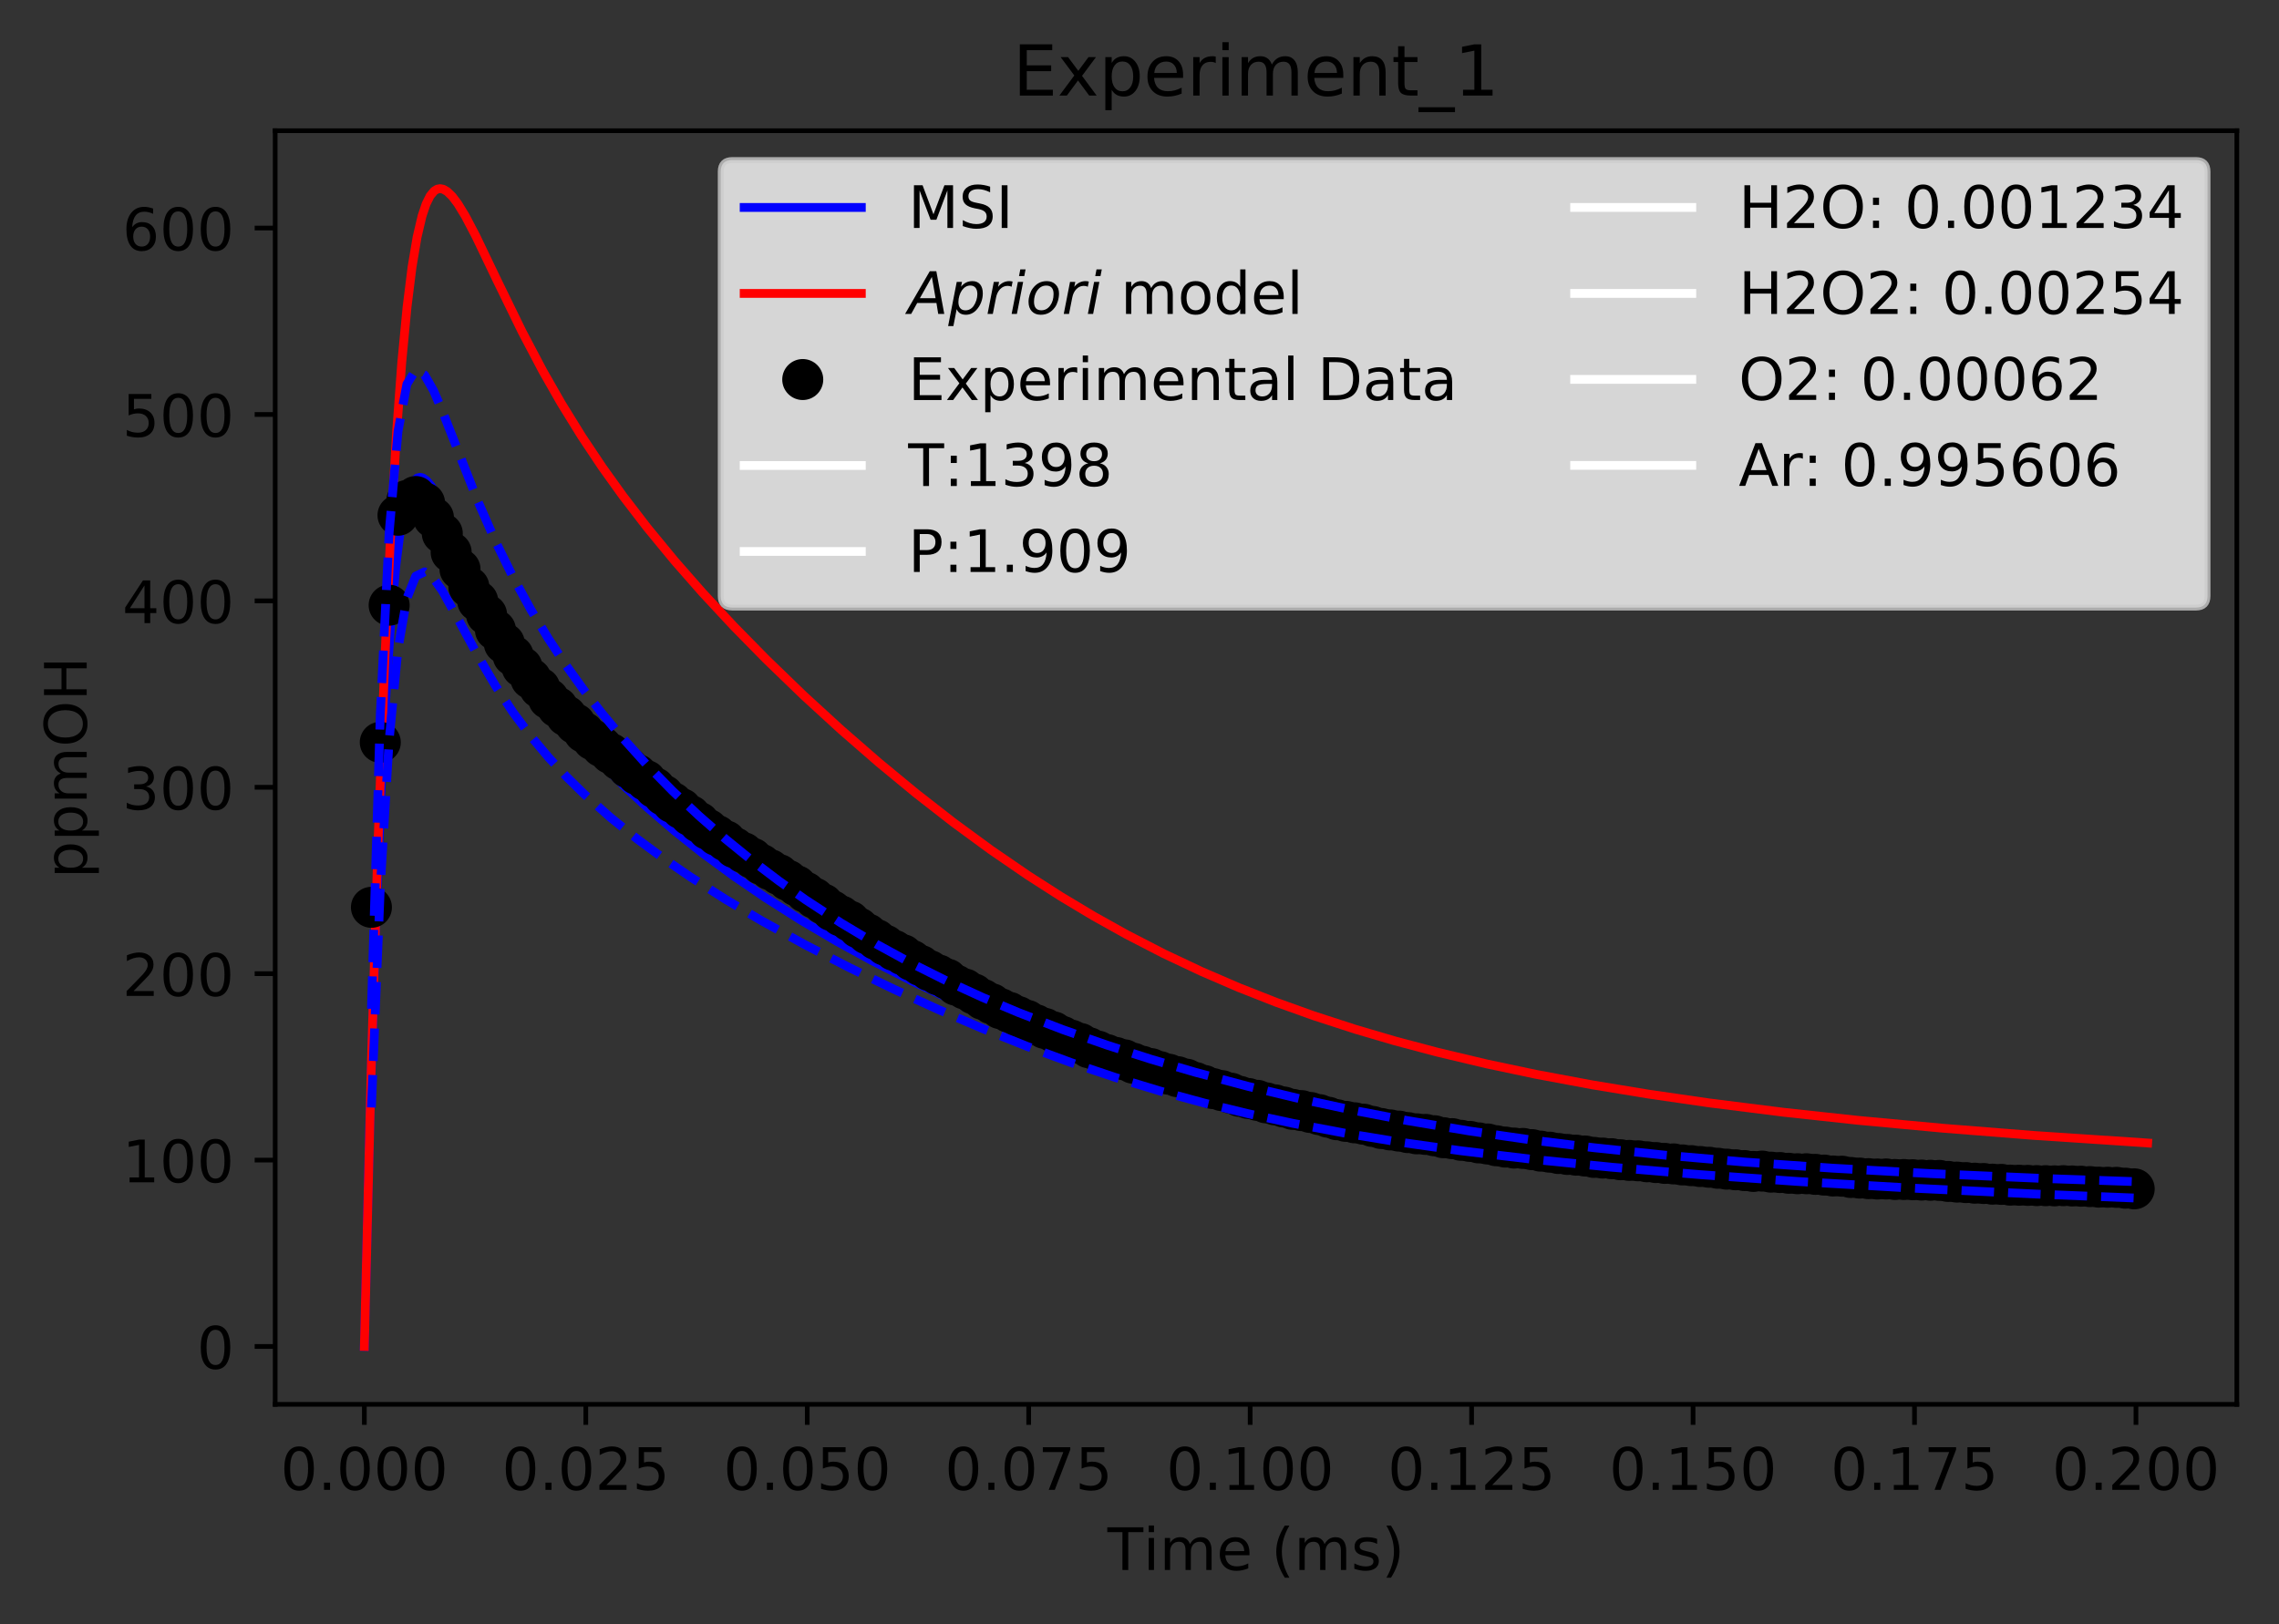 <?xml version="1.0" encoding="utf-8" standalone="no"?>
<!DOCTYPE svg PUBLIC "-//W3C//DTD SVG 1.1//EN"
  "http://www.w3.org/Graphics/SVG/1.1/DTD/svg11.dtd">
<!-- Created with matplotlib (https://matplotlib.org/) -->
<svg height="277.314pt" version="1.1" viewBox="0 0 388.966 277.314" width="388.966pt" xmlns="http://www.w3.org/2000/svg" xmlns:xlink="http://www.w3.org/1999/xlink">
 <rect x="0" y="0" width="388.966" height="277.314" fill="#333333" stroke="none"/>
 <defs>
  <style type="text/css">
*{stroke-linecap:butt;stroke-linejoin:round;}
  </style>
 </defs>
 <g id="figure_1">
  <g id="patch_1">
   <path d="M 0 277.314 
L 388.966 277.314 
L 388.966 0 
L 0 0 
z
" style="fill:none;"/>
  </g>
  <g id="axes_1">
   <g id="patch_2">
    <path d="M 46.966 239.758 
L 381.766 239.758 
L 381.766 22.318 
L 46.966 22.318 
z
" style="fill:none;"/>
   </g>
   <g id="matplotlib.axis_1">
    <g id="xtick_1">
     <g id="line2d_1">
      <defs>
       <path d="M 0 0 
L 0 3.5 
" id="m69a714dea9" style="stroke:#000000;stroke-width:0.8;"/>
      </defs>
      <g>
       <use style="stroke:#000000;stroke-width:0.8;" x="62.184" xlink:href="#m69a714dea9" y="239.758"/>
      </g>
     </g>
     <g id="text_1">
      <!-- 0.000 -->
      <defs>
       <path d="M 31.781 66.406 
Q 24.172 66.406 20.328 58.906 
Q 16.5 51.422 16.5 36.375 
Q 16.5 21.391 20.328 13.891 
Q 24.172 6.391 31.781 6.391 
Q 39.453 6.391 43.281 13.891 
Q 47.125 21.391 47.125 36.375 
Q 47.125 51.422 43.281 58.906 
Q 39.453 66.406 31.781 66.406 
z
M 31.781 74.219 
Q 44.047 74.219 50.516 64.516 
Q 56.984 54.828 56.984 36.375 
Q 56.984 17.969 50.516 8.266 
Q 44.047 -1.422 31.781 -1.422 
Q 19.531 -1.422 13.062 8.266 
Q 6.594 17.969 6.594 36.375 
Q 6.594 54.828 13.062 64.516 
Q 19.531 74.219 31.781 74.219 
z
" id="DejaVuSans-48"/>
       <path d="M 10.688 12.406 
L 21 12.406 
L 21 0 
L 10.688 0 
z
" id="DejaVuSans-46"/>
      </defs>
      <g transform="translate(47.87 254.357)scale(0.1 -0.1)">
       <use xlink:href="#DejaVuSans-48"/>
       <use x="63.623" xlink:href="#DejaVuSans-46"/>
       <use x="95.41" xlink:href="#DejaVuSans-48"/>
       <use x="159.033" xlink:href="#DejaVuSans-48"/>
       <use x="222.656" xlink:href="#DejaVuSans-48"/>
      </g>
     </g>
    </g>
    <g id="xtick_2">
     <g id="line2d_2">
      <g>
       <use style="stroke:#000000;stroke-width:0.8;" x="99.98" xlink:href="#m69a714dea9" y="239.758"/>
      </g>
     </g>
     <g id="text_2">
      <!-- 0.025 -->
      <defs>
       <path d="M 19.188 8.297 
L 53.609 8.297 
L 53.609 0 
L 7.328 0 
L 7.328 8.297 
Q 12.938 14.109 22.625 23.891 
Q 32.328 33.688 34.812 36.531 
Q 39.547 41.844 41.422 45.531 
Q 43.312 49.219 43.312 52.781 
Q 43.312 58.594 39.234 62.25 
Q 35.156 65.922 28.609 65.922 
Q 23.969 65.922 18.812 64.312 
Q 13.672 62.703 7.812 59.422 
L 7.812 69.391 
Q 13.766 71.781 18.938 73 
Q 24.125 74.219 28.422 74.219 
Q 39.75 74.219 46.484 68.547 
Q 53.219 62.891 53.219 53.422 
Q 53.219 48.922 51.531 44.891 
Q 49.859 40.875 45.406 35.406 
Q 44.188 33.984 37.641 27.219 
Q 31.109 20.453 19.188 8.297 
z
" id="DejaVuSans-50"/>
       <path d="M 10.797 72.906 
L 49.516 72.906 
L 49.516 64.594 
L 19.828 64.594 
L 19.828 46.734 
Q 21.969 47.469 24.109 47.828 
Q 26.266 48.188 28.422 48.188 
Q 40.625 48.188 47.75 41.5 
Q 54.891 34.812 54.891 23.391 
Q 54.891 11.625 47.562 5.094 
Q 40.234 -1.422 26.906 -1.422 
Q 22.312 -1.422 17.547 -0.641 
Q 12.797 0.141 7.719 1.703 
L 7.719 11.625 
Q 12.109 9.234 16.797 8.062 
Q 21.484 6.891 26.703 6.891 
Q 35.156 6.891 40.078 11.328 
Q 45.016 15.766 45.016 23.391 
Q 45.016 31 40.078 35.438 
Q 35.156 39.891 26.703 39.891 
Q 22.75 39.891 18.812 39.016 
Q 14.891 38.141 10.797 36.281 
z
" id="DejaVuSans-53"/>
      </defs>
      <g transform="translate(85.666 254.357)scale(0.1 -0.1)">
       <use xlink:href="#DejaVuSans-48"/>
       <use x="63.623" xlink:href="#DejaVuSans-46"/>
       <use x="95.41" xlink:href="#DejaVuSans-48"/>
       <use x="159.033" xlink:href="#DejaVuSans-50"/>
       <use x="222.656" xlink:href="#DejaVuSans-53"/>
      </g>
     </g>
    </g>
    <g id="xtick_3">
     <g id="line2d_3">
      <g>
       <use style="stroke:#000000;stroke-width:0.8;" x="137.776" xlink:href="#m69a714dea9" y="239.758"/>
      </g>
     </g>
     <g id="text_3">
      <!-- 0.050 -->
      <g transform="translate(123.462 254.357)scale(0.1 -0.1)">
       <use xlink:href="#DejaVuSans-48"/>
       <use x="63.623" xlink:href="#DejaVuSans-46"/>
       <use x="95.41" xlink:href="#DejaVuSans-48"/>
       <use x="159.033" xlink:href="#DejaVuSans-53"/>
       <use x="222.656" xlink:href="#DejaVuSans-48"/>
      </g>
     </g>
    </g>
    <g id="xtick_4">
     <g id="line2d_4">
      <g>
       <use style="stroke:#000000;stroke-width:0.8;" x="175.572" xlink:href="#m69a714dea9" y="239.758"/>
      </g>
     </g>
     <g id="text_4">
      <!-- 0.075 -->
      <defs>
       <path d="M 8.203 72.906 
L 55.078 72.906 
L 55.078 68.703 
L 28.609 0 
L 18.312 0 
L 43.219 64.594 
L 8.203 64.594 
z
" id="DejaVuSans-55"/>
      </defs>
      <g transform="translate(161.258 254.357)scale(0.1 -0.1)">
       <use xlink:href="#DejaVuSans-48"/>
       <use x="63.623" xlink:href="#DejaVuSans-46"/>
       <use x="95.41" xlink:href="#DejaVuSans-48"/>
       <use x="159.033" xlink:href="#DejaVuSans-55"/>
       <use x="222.656" xlink:href="#DejaVuSans-53"/>
      </g>
     </g>
    </g>
    <g id="xtick_5">
     <g id="line2d_5">
      <g>
       <use style="stroke:#000000;stroke-width:0.8;" x="213.369" xlink:href="#m69a714dea9" y="239.758"/>
      </g>
     </g>
     <g id="text_5">
      <!-- 0.100 -->
      <defs>
       <path d="M 12.406 8.297 
L 28.516 8.297 
L 28.516 63.922 
L 10.984 60.406 
L 10.984 69.391 
L 28.422 72.906 
L 38.281 72.906 
L 38.281 8.297 
L 54.391 8.297 
L 54.391 0 
L 12.406 0 
z
" id="DejaVuSans-49"/>
      </defs>
      <g transform="translate(199.054 254.357)scale(0.1 -0.1)">
       <use xlink:href="#DejaVuSans-48"/>
       <use x="63.623" xlink:href="#DejaVuSans-46"/>
       <use x="95.41" xlink:href="#DejaVuSans-49"/>
       <use x="159.033" xlink:href="#DejaVuSans-48"/>
       <use x="222.656" xlink:href="#DejaVuSans-48"/>
      </g>
     </g>
    </g>
    <g id="xtick_6">
     <g id="line2d_6">
      <g>
       <use style="stroke:#000000;stroke-width:0.8;" x="251.165" xlink:href="#m69a714dea9" y="239.758"/>
      </g>
     </g>
     <g id="text_6">
      <!-- 0.125 -->
      <g transform="translate(236.851 254.357)scale(0.1 -0.1)">
       <use xlink:href="#DejaVuSans-48"/>
       <use x="63.623" xlink:href="#DejaVuSans-46"/>
       <use x="95.41" xlink:href="#DejaVuSans-49"/>
       <use x="159.033" xlink:href="#DejaVuSans-50"/>
       <use x="222.656" xlink:href="#DejaVuSans-53"/>
      </g>
     </g>
    </g>
    <g id="xtick_7">
     <g id="line2d_7">
      <g>
       <use style="stroke:#000000;stroke-width:0.8;" x="288.961" xlink:href="#m69a714dea9" y="239.758"/>
      </g>
     </g>
     <g id="text_7">
      <!-- 0.150 -->
      <g transform="translate(274.647 254.357)scale(0.1 -0.1)">
       <use xlink:href="#DejaVuSans-48"/>
       <use x="63.623" xlink:href="#DejaVuSans-46"/>
       <use x="95.41" xlink:href="#DejaVuSans-49"/>
       <use x="159.033" xlink:href="#DejaVuSans-53"/>
       <use x="222.656" xlink:href="#DejaVuSans-48"/>
      </g>
     </g>
    </g>
    <g id="xtick_8">
     <g id="line2d_8">
      <g>
       <use style="stroke:#000000;stroke-width:0.8;" x="326.757" xlink:href="#m69a714dea9" y="239.758"/>
      </g>
     </g>
     <g id="text_8">
      <!-- 0.175 -->
      <g transform="translate(312.443 254.357)scale(0.1 -0.1)">
       <use xlink:href="#DejaVuSans-48"/>
       <use x="63.623" xlink:href="#DejaVuSans-46"/>
       <use x="95.41" xlink:href="#DejaVuSans-49"/>
       <use x="159.033" xlink:href="#DejaVuSans-55"/>
       <use x="222.656" xlink:href="#DejaVuSans-53"/>
      </g>
     </g>
    </g>
    <g id="xtick_9">
     <g id="line2d_9">
      <g>
       <use style="stroke:#000000;stroke-width:0.8;" x="364.553" xlink:href="#m69a714dea9" y="239.758"/>
      </g>
     </g>
     <g id="text_9">
      <!-- 0.200 -->
      <g transform="translate(350.239 254.357)scale(0.1 -0.1)">
       <use xlink:href="#DejaVuSans-48"/>
       <use x="63.623" xlink:href="#DejaVuSans-46"/>
       <use x="95.41" xlink:href="#DejaVuSans-50"/>
       <use x="159.033" xlink:href="#DejaVuSans-48"/>
       <use x="222.656" xlink:href="#DejaVuSans-48"/>
      </g>
     </g>
    </g>
    <g id="text_10">
     <!-- Time (ms) -->
     <defs>
      <path d="M -0.297 72.906 
L 61.375 72.906 
L 61.375 64.594 
L 35.5 64.594 
L 35.5 0 
L 25.594 0 
L 25.594 64.594 
L -0.297 64.594 
z
" id="DejaVuSans-84"/>
      <path d="M 9.422 54.688 
L 18.406 54.688 
L 18.406 0 
L 9.422 0 
z
M 9.422 75.984 
L 18.406 75.984 
L 18.406 64.594 
L 9.422 64.594 
z
" id="DejaVuSans-105"/>
      <path d="M 52 44.188 
Q 55.375 50.25 60.062 53.125 
Q 64.75 56 71.094 56 
Q 79.641 56 84.281 50.016 
Q 88.922 44.047 88.922 33.016 
L 88.922 0 
L 79.891 0 
L 79.891 32.719 
Q 79.891 40.578 77.094 44.375 
Q 74.312 48.188 68.609 48.188 
Q 61.625 48.188 57.562 43.547 
Q 53.516 38.922 53.516 30.906 
L 53.516 0 
L 44.484 0 
L 44.484 32.719 
Q 44.484 40.625 41.703 44.406 
Q 38.922 48.188 33.109 48.188 
Q 26.219 48.188 22.156 43.531 
Q 18.109 38.875 18.109 30.906 
L 18.109 0 
L 9.078 0 
L 9.078 54.688 
L 18.109 54.688 
L 18.109 46.188 
Q 21.188 51.219 25.484 53.609 
Q 29.781 56 35.688 56 
Q 41.656 56 45.828 52.969 
Q 50 49.953 52 44.188 
z
" id="DejaVuSans-109"/>
      <path d="M 56.203 29.594 
L 56.203 25.203 
L 14.891 25.203 
Q 15.484 15.922 20.484 11.062 
Q 25.484 6.203 34.422 6.203 
Q 39.594 6.203 44.453 7.469 
Q 49.312 8.734 54.109 11.281 
L 54.109 2.781 
Q 49.266 0.734 44.188 -0.344 
Q 39.109 -1.422 33.891 -1.422 
Q 20.797 -1.422 13.156 6.188 
Q 5.516 13.812 5.516 26.812 
Q 5.516 40.234 12.766 48.109 
Q 20.016 56 32.328 56 
Q 43.359 56 49.781 48.891 
Q 56.203 41.797 56.203 29.594 
z
M 47.219 32.234 
Q 47.125 39.594 43.094 43.984 
Q 39.062 48.391 32.422 48.391 
Q 24.906 48.391 20.391 44.141 
Q 15.875 39.891 15.188 32.172 
z
" id="DejaVuSans-101"/>
      <path id="DejaVuSans-32"/>
      <path d="M 31 75.875 
Q 24.469 64.656 21.281 53.656 
Q 18.109 42.672 18.109 31.391 
Q 18.109 20.125 21.312 9.062 
Q 24.516 -2 31 -13.188 
L 23.188 -13.188 
Q 15.875 -1.703 12.234 9.375 
Q 8.594 20.453 8.594 31.391 
Q 8.594 42.281 12.203 53.312 
Q 15.828 64.359 23.188 75.875 
z
" id="DejaVuSans-40"/>
      <path d="M 44.281 53.078 
L 44.281 44.578 
Q 40.484 46.531 36.375 47.5 
Q 32.281 48.484 27.875 48.484 
Q 21.188 48.484 17.844 46.438 
Q 14.5 44.391 14.5 40.281 
Q 14.5 37.156 16.891 35.375 
Q 19.281 33.594 26.516 31.984 
L 29.594 31.297 
Q 39.156 29.25 43.188 25.516 
Q 47.219 21.781 47.219 15.094 
Q 47.219 7.469 41.188 3.016 
Q 35.156 -1.422 24.609 -1.422 
Q 20.219 -1.422 15.453 -0.562 
Q 10.688 0.297 5.422 2 
L 5.422 11.281 
Q 10.406 8.688 15.234 7.391 
Q 20.062 6.109 24.812 6.109 
Q 31.156 6.109 34.562 8.281 
Q 37.984 10.453 37.984 14.406 
Q 37.984 18.062 35.516 20.016 
Q 33.062 21.969 24.703 23.781 
L 21.578 24.516 
Q 13.234 26.266 9.516 29.906 
Q 5.812 33.547 5.812 39.891 
Q 5.812 47.609 11.281 51.797 
Q 16.75 56 26.812 56 
Q 31.781 56 36.172 55.266 
Q 40.578 54.547 44.281 53.078 
z
" id="DejaVuSans-115"/>
      <path d="M 8.016 75.875 
L 15.828 75.875 
Q 23.141 64.359 26.781 53.312 
Q 30.422 42.281 30.422 31.391 
Q 30.422 20.453 26.781 9.375 
Q 23.141 -1.703 15.828 -13.188 
L 8.016 -13.188 
Q 14.5 -2 17.703 9.062 
Q 20.906 20.125 20.906 31.391 
Q 20.906 42.672 17.703 53.656 
Q 14.5 64.656 8.016 75.875 
z
" id="DejaVuSans-41"/>
     </defs>
     <g transform="translate(189.012 268.035)scale(0.1 -0.1)">
      <use xlink:href="#DejaVuSans-84"/>
      <use x="61.037" xlink:href="#DejaVuSans-105"/>
      <use x="88.82" xlink:href="#DejaVuSans-109"/>
      <use x="186.232" xlink:href="#DejaVuSans-101"/>
      <use x="247.756" xlink:href="#DejaVuSans-32"/>
      <use x="279.543" xlink:href="#DejaVuSans-40"/>
      <use x="318.557" xlink:href="#DejaVuSans-109"/>
      <use x="415.969" xlink:href="#DejaVuSans-115"/>
      <use x="468.068" xlink:href="#DejaVuSans-41"/>
     </g>
    </g>
   </g>
   <g id="matplotlib.axis_2">
    <g id="ytick_1">
     <g id="line2d_10">
      <defs>
       <path d="M 0 0 
L -3.5 0 
" id="m7725789055" style="stroke:#000000;stroke-width:0.8;"/>
      </defs>
      <g>
       <use style="stroke:#000000;stroke-width:0.8;" x="46.966" xlink:href="#m7725789055" y="229.874"/>
      </g>
     </g>
     <g id="text_11">
      <!-- 0 -->
      <g transform="translate(33.603 233.674)scale(0.1 -0.1)">
       <use xlink:href="#DejaVuSans-48"/>
      </g>
     </g>
    </g>
    <g id="ytick_2">
     <g id="line2d_11">
      <g>
       <use style="stroke:#000000;stroke-width:0.8;" x="46.966" xlink:href="#m7725789055" y="198.052"/>
      </g>
     </g>
     <g id="text_12">
      <!-- 100 -->
      <g transform="translate(20.878 201.851)scale(0.1 -0.1)">
       <use xlink:href="#DejaVuSans-49"/>
       <use x="63.623" xlink:href="#DejaVuSans-48"/>
       <use x="127.246" xlink:href="#DejaVuSans-48"/>
      </g>
     </g>
    </g>
    <g id="ytick_3">
     <g id="line2d_12">
      <g>
       <use style="stroke:#000000;stroke-width:0.8;" x="46.966" xlink:href="#m7725789055" y="166.229"/>
      </g>
     </g>
     <g id="text_13">
      <!-- 200 -->
      <g transform="translate(20.878 170.028)scale(0.1 -0.1)">
       <use xlink:href="#DejaVuSans-50"/>
       <use x="63.623" xlink:href="#DejaVuSans-48"/>
       <use x="127.246" xlink:href="#DejaVuSans-48"/>
      </g>
     </g>
    </g>
    <g id="ytick_4">
     <g id="line2d_13">
      <g>
       <use style="stroke:#000000;stroke-width:0.8;" x="46.966" xlink:href="#m7725789055" y="134.406"/>
      </g>
     </g>
     <g id="text_14">
      <!-- 300 -->
      <defs>
       <path d="M 40.578 39.312 
Q 47.656 37.797 51.625 33 
Q 55.609 28.219 55.609 21.188 
Q 55.609 10.406 48.188 4.484 
Q 40.766 -1.422 27.094 -1.422 
Q 22.516 -1.422 17.656 -0.516 
Q 12.797 0.391 7.625 2.203 
L 7.625 11.719 
Q 11.719 9.328 16.594 8.109 
Q 21.484 6.891 26.812 6.891 
Q 36.078 6.891 40.938 10.547 
Q 45.797 14.203 45.797 21.188 
Q 45.797 27.641 41.281 31.266 
Q 36.766 34.906 28.719 34.906 
L 20.219 34.906 
L 20.219 43.016 
L 29.109 43.016 
Q 36.375 43.016 40.234 45.922 
Q 44.094 48.828 44.094 54.297 
Q 44.094 59.906 40.109 62.906 
Q 36.141 65.922 28.719 65.922 
Q 24.656 65.922 20.016 65.031 
Q 15.375 64.156 9.812 62.312 
L 9.812 71.094 
Q 15.438 72.656 20.344 73.438 
Q 25.25 74.219 29.594 74.219 
Q 40.828 74.219 47.359 69.109 
Q 53.906 64.016 53.906 55.328 
Q 53.906 49.266 50.438 45.094 
Q 46.969 40.922 40.578 39.312 
z
" id="DejaVuSans-51"/>
      </defs>
      <g transform="translate(20.878 138.205)scale(0.1 -0.1)">
       <use xlink:href="#DejaVuSans-51"/>
       <use x="63.623" xlink:href="#DejaVuSans-48"/>
       <use x="127.246" xlink:href="#DejaVuSans-48"/>
      </g>
     </g>
    </g>
    <g id="ytick_5">
     <g id="line2d_14">
      <g>
       <use style="stroke:#000000;stroke-width:0.8;" x="46.966" xlink:href="#m7725789055" y="102.583"/>
      </g>
     </g>
     <g id="text_15">
      <!-- 400 -->
      <defs>
       <path d="M 37.797 64.312 
L 12.891 25.391 
L 37.797 25.391 
z
M 35.203 72.906 
L 47.609 72.906 
L 47.609 25.391 
L 58.016 25.391 
L 58.016 17.188 
L 47.609 17.188 
L 47.609 0 
L 37.797 0 
L 37.797 17.188 
L 4.891 17.188 
L 4.891 26.703 
z
" id="DejaVuSans-52"/>
      </defs>
      <g transform="translate(20.878 106.382)scale(0.1 -0.1)">
       <use xlink:href="#DejaVuSans-52"/>
       <use x="63.623" xlink:href="#DejaVuSans-48"/>
       <use x="127.246" xlink:href="#DejaVuSans-48"/>
      </g>
     </g>
    </g>
    <g id="ytick_6">
     <g id="line2d_15">
      <g>
       <use style="stroke:#000000;stroke-width:0.8;" x="46.966" xlink:href="#m7725789055" y="70.76"/>
      </g>
     </g>
     <g id="text_16">
      <!-- 500 -->
      <g transform="translate(20.878 74.559)scale(0.1 -0.1)">
       <use xlink:href="#DejaVuSans-53"/>
       <use x="63.623" xlink:href="#DejaVuSans-48"/>
       <use x="127.246" xlink:href="#DejaVuSans-48"/>
      </g>
     </g>
    </g>
    <g id="ytick_7">
     <g id="line2d_16">
      <g>
       <use style="stroke:#000000;stroke-width:0.8;" x="46.966" xlink:href="#m7725789055" y="38.937"/>
      </g>
     </g>
     <g id="text_17">
      <!-- 600 -->
      <defs>
       <path d="M 33.016 40.375 
Q 26.375 40.375 22.484 35.828 
Q 18.609 31.297 18.609 23.391 
Q 18.609 15.531 22.484 10.953 
Q 26.375 6.391 33.016 6.391 
Q 39.656 6.391 43.531 10.953 
Q 47.406 15.531 47.406 23.391 
Q 47.406 31.297 43.531 35.828 
Q 39.656 40.375 33.016 40.375 
z
M 52.594 71.297 
L 52.594 62.312 
Q 48.875 64.062 45.094 64.984 
Q 41.312 65.922 37.594 65.922 
Q 27.828 65.922 22.672 59.328 
Q 17.531 52.734 16.797 39.406 
Q 19.672 43.656 24.016 45.922 
Q 28.375 48.188 33.594 48.188 
Q 44.578 48.188 50.953 41.516 
Q 57.328 34.859 57.328 23.391 
Q 57.328 12.156 50.688 5.359 
Q 44.047 -1.422 33.016 -1.422 
Q 20.359 -1.422 13.672 8.266 
Q 6.984 17.969 6.984 36.375 
Q 6.984 53.656 15.188 63.938 
Q 23.391 74.219 37.203 74.219 
Q 40.922 74.219 44.703 73.484 
Q 48.484 72.75 52.594 71.297 
z
" id="DejaVuSans-54"/>
      </defs>
      <g transform="translate(20.878 42.736)scale(0.1 -0.1)">
       <use xlink:href="#DejaVuSans-54"/>
       <use x="63.623" xlink:href="#DejaVuSans-48"/>
       <use x="127.246" xlink:href="#DejaVuSans-48"/>
      </g>
     </g>
    </g>
    <g id="text_18">
     <!-- ppmOH -->
     <defs>
      <path d="M 18.109 8.203 
L 18.109 -20.797 
L 9.078 -20.797 
L 9.078 54.688 
L 18.109 54.688 
L 18.109 46.391 
Q 20.953 51.266 25.266 53.625 
Q 29.594 56 35.594 56 
Q 45.562 56 51.781 48.094 
Q 58.016 40.188 58.016 27.297 
Q 58.016 14.406 51.781 6.484 
Q 45.562 -1.422 35.594 -1.422 
Q 29.594 -1.422 25.266 0.953 
Q 20.953 3.328 18.109 8.203 
z
M 48.688 27.297 
Q 48.688 37.203 44.609 42.844 
Q 40.531 48.484 33.406 48.484 
Q 26.266 48.484 22.188 42.844 
Q 18.109 37.203 18.109 27.297 
Q 18.109 17.391 22.188 11.75 
Q 26.266 6.109 33.406 6.109 
Q 40.531 6.109 44.609 11.75 
Q 48.688 17.391 48.688 27.297 
z
" id="DejaVuSans-112"/>
      <path d="M 39.406 66.219 
Q 28.656 66.219 22.328 58.203 
Q 16.016 50.203 16.016 36.375 
Q 16.016 22.609 22.328 14.594 
Q 28.656 6.594 39.406 6.594 
Q 50.141 6.594 56.422 14.594 
Q 62.703 22.609 62.703 36.375 
Q 62.703 50.203 56.422 58.203 
Q 50.141 66.219 39.406 66.219 
z
M 39.406 74.219 
Q 54.734 74.219 63.906 63.938 
Q 73.094 53.656 73.094 36.375 
Q 73.094 19.141 63.906 8.859 
Q 54.734 -1.422 39.406 -1.422 
Q 24.031 -1.422 14.812 8.828 
Q 5.609 19.094 5.609 36.375 
Q 5.609 53.656 14.812 63.938 
Q 24.031 74.219 39.406 74.219 
z
" id="DejaVuSans-79"/>
      <path d="M 9.812 72.906 
L 19.672 72.906 
L 19.672 43.016 
L 55.516 43.016 
L 55.516 72.906 
L 65.375 72.906 
L 65.375 0 
L 55.516 0 
L 55.516 34.719 
L 19.672 34.719 
L 19.672 0 
L 9.812 0 
z
" id="DejaVuSans-72"/>
     </defs>
     <g transform="translate(14.798 149.953)rotate(-90)scale(0.1 -0.1)">
      <use xlink:href="#DejaVuSans-112"/>
      <use x="63.477" xlink:href="#DejaVuSans-112"/>
      <use x="126.953" xlink:href="#DejaVuSans-109"/>
      <use x="224.365" xlink:href="#DejaVuSans-79"/>
      <use x="303.076" xlink:href="#DejaVuSans-72"/>
     </g>
    </g>
   </g>
   <g id="line2d_17">
    <path clip-path="url(#p0e63585624)" d="M 62.184 229.874 
L 63.173 189.211 
L 64.181 156.593 
L 65.055 134.555 
L 65.967 116.913 
L 66.777 105.115 
L 67.587 96.369 
L 68.295 90.793 
L 69.004 86.808 
L 69.564 84.591 
L 70.176 82.945 
L 70.787 81.968 
L 71.246 81.599 
L 71.705 81.489 
L 72.163 81.598 
L 72.775 82.026 
L 73.54 82.916 
L 74.457 84.363 
L 75.68 86.702 
L 77.995 91.704 
L 82.054 100.451 
L 84.853 105.89 
L 87.303 110.196 
L 90.102 114.648 
L 92.901 118.675 
L 96.051 122.786 
L 99.203 126.537 
L 102.88 130.542 
L 106.526 134.195 
L 110.497 137.875 
L 115.212 141.914 
L 119.927 145.653 
L 125.316 149.616 
L 130.705 153.295 
L 136.767 157.141 
L 142.829 160.712 
L 148.892 164.037 
L 155.628 167.471 
L 162.363 170.651 
L 169.099 173.596 
L 176.509 176.58 
L 183.918 179.311 
L 191.671 181.914 
L 199.763 184.37 
L 207.856 186.578 
L 215.948 188.556 
L 225.052 190.532 
L 234.156 192.269 
L 244.272 193.952 
L 254.387 195.409 
L 265.514 196.788 
L 277.173 198.02 
L 290.875 199.239 
L 306.099 200.358 
L 322.846 201.366 
L 341.88 202.294 
L 364.722 203.179 
L 364.722 203.179 
" style="fill:none;stroke:#0000ff;stroke-linecap:square;stroke-width:1.5;"/>
   </g>
   <g id="line2d_18">
    <path clip-path="url(#p0e63585624)" d="M 62.184 229.874 
L 63.358 182.443 
L 64.491 144.627 
L 65.623 113.905 
L 66.643 91.73 
L 67.662 74.154 
L 68.568 61.909 
L 69.474 52.4 
L 70.325 45.594 
L 71.183 40.49 
L 72.04 36.852 
L 72.726 34.821 
L 73.412 33.442 
L 74.098 32.612 
L 74.613 32.294 
L 75.128 32.202 
L 75.642 32.303 
L 76.328 32.696 
L 77.186 33.524 
L 78.132 34.774 
L 79.422 36.887 
L 81.229 40.335 
L 84.854 47.898 
L 89.146 56.698 
L 92.657 63.359 
L 95.778 68.827 
L 99.289 74.511 
L 102.811 79.784 
L 106.339 84.702 
L 110.455 90.06 
L 115.16 95.776 
L 119.911 101.193 
L 125.196 106.878 
L 130.782 112.57 
L 137.167 118.739 
L 143.552 124.591 
L 149.936 130.15 
L 156.321 135.422 
L 162.706 140.404 
L 169.091 145.088 
L 175.475 149.469 
L 181.062 153.052 
L 186.649 156.401 
L 192.235 159.52 
L 198.62 162.814 
L 205.005 165.83 
L 211.389 168.587 
L 217.774 171.102 
L 224.159 173.394 
L 231.342 175.729 
L 238.132 177.724 
L 245.35 179.641 
L 253.772 181.643 
L 262.193 183.422 
L 271.818 185.221 
L 281.443 186.804 
L 291.683 188.288 
L 304.413 189.89 
L 317.142 191.269 
L 331.69 192.622 
L 347.186 193.85 
L 366.547 195.14 
L 366.547 195.14 
" style="fill:none;stroke:#ff0000;stroke-linecap:square;stroke-width:1.5;"/>
   </g>
   <g id="line2d_19">
    <defs>
     <path d="M 0 3 
C 0.796 3 1.559 2.684 2.121 2.121 
C 2.684 1.559 3 0.796 3 0 
C 3 -0.796 2.684 -1.559 2.121 -2.121 
C 1.559 -2.684 0.796 -3 0 -3 
C -0.796 -3 -1.559 -2.684 -2.121 -2.121 
C -2.684 -1.559 -3 -0.796 -3 0 
C -3 0.796 -2.684 1.559 -2.121 2.121 
C -1.559 2.684 -0.796 3 0 3 
z
" id="m42a04495fd" style="stroke:#000000;"/>
    </defs>
    <g clip-path="url(#p0e63585624)">
     <use style="stroke:#000000;" x="63.393" xlink:href="#m42a04495fd" y="154.9"/>
     <use style="stroke:#000000;" x="64.905" xlink:href="#m42a04495fd" y="126.733"/>
     <use style="stroke:#000000;" x="66.417" xlink:href="#m42a04495fd" y="103.324"/>
     <use style="stroke:#000000;" x="67.929" xlink:href="#m42a04495fd" y="87.966"/>
     <use style="stroke:#000000;" x="69.441" xlink:href="#m42a04495fd" y="85.449"/>
     <use style="stroke:#000000;" x="70.953" xlink:href="#m42a04495fd" y="84.768"/>
     <use style="stroke:#000000;" x="72.464" xlink:href="#m42a04495fd" y="85.869"/>
     <use style="stroke:#000000;" x="73.976" xlink:href="#m42a04495fd" y="88.371"/>
     <use style="stroke:#000000;" x="75.488" xlink:href="#m42a04495fd" y="91.076"/>
     <use style="stroke:#000000;" x="77" xlink:href="#m42a04495fd" y="94.296"/>
     <use style="stroke:#000000;" x="78.512" xlink:href="#m42a04495fd" y="97.179"/>
     <use style="stroke:#000000;" x="80.024" xlink:href="#m42a04495fd" y="100.209"/>
     <use style="stroke:#000000;" x="81.535" xlink:href="#m42a04495fd" y="102.627"/>
     <use style="stroke:#000000;" x="83.047" xlink:href="#m42a04495fd" y="104.944"/>
     <use style="stroke:#000000;" x="84.559" xlink:href="#m42a04495fd" y="107.547"/>
     <use style="stroke:#000000;" x="86.071" xlink:href="#m42a04495fd" y="109.835"/>
     <use style="stroke:#000000;" x="87.583" xlink:href="#m42a04495fd" y="111.948"/>
     <use style="stroke:#000000;" x="89.095" xlink:href="#m42a04495fd" y="113.886"/>
     <use style="stroke:#000000;" x="90.607" xlink:href="#m42a04495fd" y="115.866"/>
     <use style="stroke:#000000;" x="92.118" xlink:href="#m42a04495fd" y="117.438"/>
     <use style="stroke:#000000;" x="93.63" xlink:href="#m42a04495fd" y="119.302"/>
     <use style="stroke:#000000;" x="95.142" xlink:href="#m42a04495fd" y="120.744"/>
     <use style="stroke:#000000;" x="96.654" xlink:href="#m42a04495fd" y="122.217"/>
     <use style="stroke:#000000;" x="98.166" xlink:href="#m42a04495fd" y="123.56"/>
     <use style="stroke:#000000;" x="99.678" xlink:href="#m42a04495fd" y="125.034"/>
     <use style="stroke:#000000;" x="101.189" xlink:href="#m42a04495fd" y="126.307"/>
     <use style="stroke:#000000;" x="102.701" xlink:href="#m42a04495fd" y="127.478"/>
     <use style="stroke:#000000;" x="104.213" xlink:href="#m42a04495fd" y="128.639"/>
     <use style="stroke:#000000;" x="105.725" xlink:href="#m42a04495fd" y="129.788"/>
     <use style="stroke:#000000;" x="107.237" xlink:href="#m42a04495fd" y="131.096"/>
     <use style="stroke:#000000;" x="108.749" xlink:href="#m42a04495fd" y="132.226"/>
     <use style="stroke:#000000;" x="110.261" xlink:href="#m42a04495fd" y="133.254"/>
     <use style="stroke:#000000;" x="111.772" xlink:href="#m42a04495fd" y="134.504"/>
     <use style="stroke:#000000;" x="113.284" xlink:href="#m42a04495fd" y="135.771"/>
     <use style="stroke:#000000;" x="114.796" xlink:href="#m42a04495fd" y="137.018"/>
     <use style="stroke:#000000;" x="116.308" xlink:href="#m42a04495fd" y="138.059"/>
     <use style="stroke:#000000;" x="117.82" xlink:href="#m42a04495fd" y="139.233"/>
     <use style="stroke:#000000;" x="119.332" xlink:href="#m42a04495fd" y="140.401"/>
     <use style="stroke:#000000;" x="120.843" xlink:href="#m42a04495fd" y="141.61"/>
     <use style="stroke:#000000;" x="122.355" xlink:href="#m42a04495fd" y="142.635"/>
     <use style="stroke:#000000;" x="123.867" xlink:href="#m42a04495fd" y="143.561"/>
     <use style="stroke:#000000;" x="125.379" xlink:href="#m42a04495fd" y="144.723"/>
     <use style="stroke:#000000;" x="126.891" xlink:href="#m42a04495fd" y="145.582"/>
     <use style="stroke:#000000;" x="128.403" xlink:href="#m42a04495fd" y="146.517"/>
     <use style="stroke:#000000;" x="129.915" xlink:href="#m42a04495fd" y="147.571"/>
     <use style="stroke:#000000;" x="131.426" xlink:href="#m42a04495fd" y="148.471"/>
     <use style="stroke:#000000;" x="132.938" xlink:href="#m42a04495fd" y="149.308"/>
     <use style="stroke:#000000;" x="134.45" xlink:href="#m42a04495fd" y="150.292"/>
     <use style="stroke:#000000;" x="135.962" xlink:href="#m42a04495fd" y="151.23"/>
     <use style="stroke:#000000;" x="137.474" xlink:href="#m42a04495fd" y="152.319"/>
     <use style="stroke:#000000;" x="138.986" xlink:href="#m42a04495fd" y="153.328"/>
     <use style="stroke:#000000;" x="140.497" xlink:href="#m42a04495fd" y="154.34"/>
     <use style="stroke:#000000;" x="142.009" xlink:href="#m42a04495fd" y="155.485"/>
     <use style="stroke:#000000;" x="143.521" xlink:href="#m42a04495fd" y="156.376"/>
     <use style="stroke:#000000;" x="145.033" xlink:href="#m42a04495fd" y="157.261"/>
     <use style="stroke:#000000;" x="146.545" xlink:href="#m42a04495fd" y="158.419"/>
     <use style="stroke:#000000;" x="148.057" xlink:href="#m42a04495fd" y="159.45"/>
     <use style="stroke:#000000;" x="149.569" xlink:href="#m42a04495fd" y="160.408"/>
     <use style="stroke:#000000;" x="151.08" xlink:href="#m42a04495fd" y="161.369"/>
     <use style="stroke:#000000;" x="152.592" xlink:href="#m42a04495fd" y="162.254"/>
     <use style="stroke:#000000;" x="154.104" xlink:href="#m42a04495fd" y="163.005"/>
     <use style="stroke:#000000;" x="155.616" xlink:href="#m42a04495fd" y="163.966"/>
     <use style="stroke:#000000;" x="157.128" xlink:href="#m42a04495fd" y="164.838"/>
     <use style="stroke:#000000;" x="158.64" xlink:href="#m42a04495fd" y="165.704"/>
     <use style="stroke:#000000;" x="160.152" xlink:href="#m42a04495fd" y="166.448"/>
     <use style="stroke:#000000;" x="161.663" xlink:href="#m42a04495fd" y="167.161"/>
     <use style="stroke:#000000;" x="163.175" xlink:href="#m42a04495fd" y="168.192"/>
     <use style="stroke:#000000;" x="164.687" xlink:href="#m42a04495fd" y="168.857"/>
     <use style="stroke:#000000;" x="166.199" xlink:href="#m42a04495fd" y="169.691"/>
     <use style="stroke:#000000;" x="167.711" xlink:href="#m42a04495fd" y="170.607"/>
     <use style="stroke:#000000;" x="169.223" xlink:href="#m42a04495fd" y="171.362"/>
     <use style="stroke:#000000;" x="170.734" xlink:href="#m42a04495fd" y="172.199"/>
     <use style="stroke:#000000;" x="172.246" xlink:href="#m42a04495fd" y="172.832"/>
     <use style="stroke:#000000;" x="173.758" xlink:href="#m42a04495fd" y="173.551"/>
     <use style="stroke:#000000;" x="175.27" xlink:href="#m42a04495fd" y="174.197"/>
     <use style="stroke:#000000;" x="176.782" xlink:href="#m42a04495fd" y="174.954"/>
     <use style="stroke:#000000;" x="178.294" xlink:href="#m42a04495fd" y="175.565"/>
     <use style="stroke:#000000;" x="179.806" xlink:href="#m42a04495fd" y="176.176"/>
     <use style="stroke:#000000;" x="181.317" xlink:href="#m42a04495fd" y="176.947"/>
     <use style="stroke:#000000;" x="182.829" xlink:href="#m42a04495fd" y="177.58"/>
     <use style="stroke:#000000;" x="184.341" xlink:href="#m42a04495fd" y="178.14"/>
     <use style="stroke:#000000;" x="185.853" xlink:href="#m42a04495fd" y="178.872"/>
     <use style="stroke:#000000;" x="187.365" xlink:href="#m42a04495fd" y="179.451"/>
     <use style="stroke:#000000;" x="188.877" xlink:href="#m42a04495fd" y="180.037"/>
     <use style="stroke:#000000;" x="190.388" xlink:href="#m42a04495fd" y="180.52"/>
     <use style="stroke:#000000;" x="191.9" xlink:href="#m42a04495fd" y="180.937"/>
     <use style="stroke:#000000;" x="193.412" xlink:href="#m42a04495fd" y="181.516"/>
     <use style="stroke:#000000;" x="194.924" xlink:href="#m42a04495fd" y="182.029"/>
     <use style="stroke:#000000;" x="196.436" xlink:href="#m42a04495fd" y="182.433"/>
     <use style="stroke:#000000;" x="197.948" xlink:href="#m42a04495fd" y="182.948"/>
     <use style="stroke:#000000;" x="199.46" xlink:href="#m42a04495fd" y="183.394"/>
     <use style="stroke:#000000;" x="200.971" xlink:href="#m42a04495fd" y="183.814"/>
     <use style="stroke:#000000;" x="202.483" xlink:href="#m42a04495fd" y="184.237"/>
     <use style="stroke:#000000;" x="203.995" xlink:href="#m42a04495fd" y="184.81"/>
     <use style="stroke:#000000;" x="205.507" xlink:href="#m42a04495fd" y="185.319"/>
     <use style="stroke:#000000;" x="207.019" xlink:href="#m42a04495fd" y="185.847"/>
     <use style="stroke:#000000;" x="208.531" xlink:href="#m42a04495fd" y="186.194"/>
     <use style="stroke:#000000;" x="210.042" xlink:href="#m42a04495fd" y="186.624"/>
     <use style="stroke:#000000;" x="211.554" xlink:href="#m42a04495fd" y="187.165"/>
     <use style="stroke:#000000;" x="213.066" xlink:href="#m42a04495fd" y="187.54"/>
     <use style="stroke:#000000;" x="214.578" xlink:href="#m42a04495fd" y="187.852"/>
     <use style="stroke:#000000;" x="216.09" xlink:href="#m42a04495fd" y="188.279"/>
     <use style="stroke:#000000;" x="217.602" xlink:href="#m42a04495fd" y="188.622"/>
     <use style="stroke:#000000;" x="219.114" xlink:href="#m42a04495fd" y="188.998"/>
     <use style="stroke:#000000;" x="220.625" xlink:href="#m42a04495fd" y="189.396"/>
     <use style="stroke:#000000;" x="222.137" xlink:href="#m42a04495fd" y="189.609"/>
     <use style="stroke:#000000;" x="223.649" xlink:href="#m42a04495fd" y="189.927"/>
     <use style="stroke:#000000;" x="225.161" xlink:href="#m42a04495fd" y="190.296"/>
     <use style="stroke:#000000;" x="226.673" xlink:href="#m42a04495fd" y="190.735"/>
     <use style="stroke:#000000;" x="228.185" xlink:href="#m42a04495fd" y="191.165"/>
     <use style="stroke:#000000;" x="229.696" xlink:href="#m42a04495fd" y="191.442"/>
     <use style="stroke:#000000;" x="231.208" xlink:href="#m42a04495fd" y="191.69"/>
     <use style="stroke:#000000;" x="232.72" xlink:href="#m42a04495fd" y="191.926"/>
     <use style="stroke:#000000;" x="234.232" xlink:href="#m42a04495fd" y="192.304"/>
     <use style="stroke:#000000;" x="235.744" xlink:href="#m42a04495fd" y="192.664"/>
     <use style="stroke:#000000;" x="237.256" xlink:href="#m42a04495fd" y="192.903"/>
     <use style="stroke:#000000;" x="238.768" xlink:href="#m42a04495fd" y="193.106"/>
     <use style="stroke:#000000;" x="240.279" xlink:href="#m42a04495fd" y="193.361"/>
     <use style="stroke:#000000;" x="241.791" xlink:href="#m42a04495fd" y="193.571"/>
     <use style="stroke:#000000;" x="243.303" xlink:href="#m42a04495fd" y="193.67"/>
     <use style="stroke:#000000;" x="244.815" xlink:href="#m42a04495fd" y="193.899"/>
     <use style="stroke:#000000;" x="246.327" xlink:href="#m42a04495fd" y="194.23"/>
     <use style="stroke:#000000;" x="247.839" xlink:href="#m42a04495fd" y="194.392"/>
     <use style="stroke:#000000;" x="249.35" xlink:href="#m42a04495fd" y="194.675"/>
     <use style="stroke:#000000;" x="250.862" xlink:href="#m42a04495fd" y="194.863"/>
     <use style="stroke:#000000;" x="252.374" xlink:href="#m42a04495fd" y="195.117"/>
     <use style="stroke:#000000;" x="253.886" xlink:href="#m42a04495fd" y="195.305"/>
     <use style="stroke:#000000;" x="255.398" xlink:href="#m42a04495fd" y="195.608"/>
     <use style="stroke:#000000;" x="256.91" xlink:href="#m42a04495fd" y="195.833"/>
     <use style="stroke:#000000;" x="258.422" xlink:href="#m42a04495fd" y="196.002"/>
     <use style="stroke:#000000;" x="259.933" xlink:href="#m42a04495fd" y="196.063"/>
     <use style="stroke:#000000;" x="261.445" xlink:href="#m42a04495fd" y="196.269"/>
     <use style="stroke:#000000;" x="262.957" xlink:href="#m42a04495fd" y="196.527"/>
     <use style="stroke:#000000;" x="264.469" xlink:href="#m42a04495fd" y="196.702"/>
     <use style="stroke:#000000;" x="265.981" xlink:href="#m42a04495fd" y="196.931"/>
     <use style="stroke:#000000;" x="267.493" xlink:href="#m42a04495fd" y="197.09"/>
     <use style="stroke:#000000;" x="269.005" xlink:href="#m42a04495fd" y="197.215"/>
     <use style="stroke:#000000;" x="270.516" xlink:href="#m42a04495fd" y="197.355"/>
     <use style="stroke:#000000;" x="272.028" xlink:href="#m42a04495fd" y="197.593"/>
     <use style="stroke:#000000;" x="273.54" xlink:href="#m42a04495fd" y="197.711"/>
     <use style="stroke:#000000;" x="275.052" xlink:href="#m42a04495fd" y="197.819"/>
     <use style="stroke:#000000;" x="276.564" xlink:href="#m42a04495fd" y="197.997"/>
     <use style="stroke:#000000;" x="278.076" xlink:href="#m42a04495fd" y="198.108"/>
     <use style="stroke:#000000;" x="279.587" xlink:href="#m42a04495fd" y="198.176"/>
     <use style="stroke:#000000;" x="281.099" xlink:href="#m42a04495fd" y="198.344"/>
     <use style="stroke:#000000;" x="282.611" xlink:href="#m42a04495fd" y="198.475"/>
     <use style="stroke:#000000;" x="284.123" xlink:href="#m42a04495fd" y="198.619"/>
     <use style="stroke:#000000;" x="285.635" xlink:href="#m42a04495fd" y="198.706"/>
     <use style="stroke:#000000;" x="287.147" xlink:href="#m42a04495fd" y="198.881"/>
     <use style="stroke:#000000;" x="288.659" xlink:href="#m42a04495fd" y="199.004"/>
     <use style="stroke:#000000;" x="290.17" xlink:href="#m42a04495fd" y="199.152"/>
     <use style="stroke:#000000;" x="291.682" xlink:href="#m42a04495fd" y="199.276"/>
     <use style="stroke:#000000;" x="293.194" xlink:href="#m42a04495fd" y="199.449"/>
     <use style="stroke:#000000;" x="294.706" xlink:href="#m42a04495fd" y="199.601"/>
     <use style="stroke:#000000;" x="296.218" xlink:href="#m42a04495fd" y="199.712"/>
     <use style="stroke:#000000;" x="297.73" xlink:href="#m42a04495fd" y="199.843"/>
     <use style="stroke:#000000;" x="299.241" xlink:href="#m42a04495fd" y="199.993"/>
     <use style="stroke:#000000;" x="300.753" xlink:href="#m42a04495fd" y="199.933"/>
     <use style="stroke:#000000;" x="302.265" xlink:href="#m42a04495fd" y="200.114"/>
     <use style="stroke:#000000;" x="303.777" xlink:href="#m42a04495fd" y="200.181"/>
     <use style="stroke:#000000;" x="305.289" xlink:href="#m42a04495fd" y="200.307"/>
     <use style="stroke:#000000;" x="306.801" xlink:href="#m42a04495fd" y="200.384"/>
     <use style="stroke:#000000;" x="308.313" xlink:href="#m42a04495fd" y="200.387"/>
     <use style="stroke:#000000;" x="309.824" xlink:href="#m42a04495fd" y="200.492"/>
     <use style="stroke:#000000;" x="311.336" xlink:href="#m42a04495fd" y="200.614"/>
     <use style="stroke:#000000;" x="312.848" xlink:href="#m42a04495fd" y="200.77"/>
     <use style="stroke:#000000;" x="314.36" xlink:href="#m42a04495fd" y="200.806"/>
     <use style="stroke:#000000;" x="315.872" xlink:href="#m42a04495fd" y="201.022"/>
     <use style="stroke:#000000;" x="317.384" xlink:href="#m42a04495fd" y="201.126"/>
     <use style="stroke:#000000;" x="318.895" xlink:href="#m42a04495fd" y="201.222"/>
     <use style="stroke:#000000;" x="320.407" xlink:href="#m42a04495fd" y="201.285"/>
     <use style="stroke:#000000;" x="321.919" xlink:href="#m42a04495fd" y="201.278"/>
     <use style="stroke:#000000;" x="323.431" xlink:href="#m42a04495fd" y="201.368"/>
     <use style="stroke:#000000;" x="324.943" xlink:href="#m42a04495fd" y="201.372"/>
     <use style="stroke:#000000;" x="326.455" xlink:href="#m42a04495fd" y="201.41"/>
     <use style="stroke:#000000;" x="327.967" xlink:href="#m42a04495fd" y="201.467"/>
     <use style="stroke:#000000;" x="329.478" xlink:href="#m42a04495fd" y="201.5"/>
     <use style="stroke:#000000;" x="330.99" xlink:href="#m42a04495fd" y="201.522"/>
     <use style="stroke:#000000;" x="332.502" xlink:href="#m42a04495fd" y="201.698"/>
     <use style="stroke:#000000;" x="334.014" xlink:href="#m42a04495fd" y="201.813"/>
     <use style="stroke:#000000;" x="335.526" xlink:href="#m42a04495fd" y="201.896"/>
     <use style="stroke:#000000;" x="337.038" xlink:href="#m42a04495fd" y="201.999"/>
     <use style="stroke:#000000;" x="338.549" xlink:href="#m42a04495fd" y="202.052"/>
     <use style="stroke:#000000;" x="340.061" xlink:href="#m42a04495fd" y="202.166"/>
     <use style="stroke:#000000;" x="341.573" xlink:href="#m42a04495fd" y="202.201"/>
     <use style="stroke:#000000;" x="343.085" xlink:href="#m42a04495fd" y="202.329"/>
     <use style="stroke:#000000;" x="344.597" xlink:href="#m42a04495fd" y="202.344"/>
     <use style="stroke:#000000;" x="346.109" xlink:href="#m42a04495fd" y="202.371"/>
     <use style="stroke:#000000;" x="347.621" xlink:href="#m42a04495fd" y="202.412"/>
     <use style="stroke:#000000;" x="349.132" xlink:href="#m42a04495fd" y="202.426"/>
     <use style="stroke:#000000;" x="350.644" xlink:href="#m42a04495fd" y="202.455"/>
     <use style="stroke:#000000;" x="352.156" xlink:href="#m42a04495fd" y="202.425"/>
     <use style="stroke:#000000;" x="353.668" xlink:href="#m42a04495fd" y="202.473"/>
     <use style="stroke:#000000;" x="355.18" xlink:href="#m42a04495fd" y="202.515"/>
     <use style="stroke:#000000;" x="356.692" xlink:href="#m42a04495fd" y="202.58"/>
     <use style="stroke:#000000;" x="358.203" xlink:href="#m42a04495fd" y="202.673"/>
     <use style="stroke:#000000;" x="359.715" xlink:href="#m42a04495fd" y="202.687"/>
     <use style="stroke:#000000;" x="361.227" xlink:href="#m42a04495fd" y="202.707"/>
     <use style="stroke:#000000;" x="362.739" xlink:href="#m42a04495fd" y="202.851"/>
     <use style="stroke:#000000;" x="364.251" xlink:href="#m42a04495fd" y="202.964"/>
    </g>
   </g>
   <g id="line2d_20">
    <path clip-path="url(#p0e63585624)" d="M 63.393 172.234 
L 64.905 122.04 
L 66.417 90.943 
L 67.929 73.665 
L 69.441 65.58 
L 70.953 63.164 
L 72.464 64.02 
L 73.976 66.645 
L 75.488 70.142 
L 81.535 85.515 
L 84.559 92.402 
L 87.583 98.563 
L 90.607 104.089 
L 93.63 109.086 
L 96.654 113.646 
L 99.678 117.846 
L 102.701 121.741 
L 105.725 125.378 
L 110.261 130.42 
L 114.796 135.044 
L 119.332 139.312 
L 123.867 143.271 
L 128.403 146.955 
L 132.938 150.392 
L 137.474 153.604 
L 143.521 157.562 
L 149.569 161.181 
L 155.616 164.489 
L 161.663 167.515 
L 167.711 170.287 
L 173.758 172.837 
L 181.317 175.753 
L 188.877 178.408 
L 196.436 180.835 
L 203.995 183.059 
L 213.066 185.481 
L 222.137 187.655 
L 231.208 189.599 
L 240.279 191.329 
L 250.862 193.099 
L 261.445 194.628 
L 272.028 195.94 
L 284.123 197.209 
L 297.73 198.385 
L 312.848 199.44 
L 329.478 200.359 
L 349.132 201.205 
L 364.251 201.726 
L 364.251 201.726 
" style="fill:none;stroke:#0000ff;stroke-dasharray:5.55,2.4;stroke-dashoffset:0;stroke-width:1.5;"/>
   </g>
   <g id="line2d_21">
    <path clip-path="url(#p0e63585624)" d="M 63.393 189.073 
L 64.905 151.546 
L 66.417 126.355 
L 67.929 110.752 
L 69.441 102.162 
L 70.953 98.36 
L 72.464 97.625 
L 73.976 98.727 
L 75.488 100.848 
L 78.512 106.3 
L 81.535 111.915 
L 84.559 117.069 
L 87.583 121.647 
L 90.607 125.699 
L 93.63 129.313 
L 96.654 132.571 
L 99.678 135.543 
L 104.213 139.582 
L 108.749 143.232 
L 113.284 146.584 
L 117.82 149.701 
L 123.867 153.563 
L 129.915 157.152 
L 137.474 161.331 
L 145.033 165.23 
L 152.592 168.897 
L 160.152 172.355 
L 167.711 175.603 
L 175.27 178.629 
L 182.829 181.417 
L 190.388 183.958 
L 197.948 186.253 
L 205.507 188.309 
L 213.066 190.143 
L 220.625 191.772 
L 229.696 193.487 
L 238.768 194.974 
L 249.35 196.466 
L 261.445 197.91 
L 275.052 199.271 
L 290.17 200.538 
L 306.801 201.703 
L 326.455 202.846 
L 347.621 203.858 
L 364.251 204.525 
L 364.251 204.525 
" style="fill:none;stroke:#0000ff;stroke-dasharray:5.55,2.4;stroke-dashoffset:0;stroke-width:1.5;"/>
   </g>
   <g id="line2d_22"/>
   <g id="line2d_23"/>
   <g id="line2d_24"/>
   <g id="line2d_25"/>
   <g id="line2d_26"/>
   <g id="line2d_27"/>
   <g id="patch_3">
    <path d="M 46.966 239.758 
L 46.966 22.318 
" style="fill:none;stroke:#000000;stroke-linecap:square;stroke-linejoin:miter;stroke-width:0.8;"/>
   </g>
   <g id="patch_4">
    <path d="M 381.766 239.758 
L 381.766 22.318 
" style="fill:none;stroke:#000000;stroke-linecap:square;stroke-linejoin:miter;stroke-width:0.8;"/>
   </g>
   <g id="patch_5">
    <path d="M 46.966 239.758 
L 381.766 239.758 
" style="fill:none;stroke:#000000;stroke-linecap:square;stroke-linejoin:miter;stroke-width:0.8;"/>
   </g>
   <g id="patch_6">
    <path d="M 46.966 22.318 
L 381.766 22.318 
" style="fill:none;stroke:#000000;stroke-linecap:square;stroke-linejoin:miter;stroke-width:0.8;"/>
   </g>
   <g id="text_19">
    <!-- Experiment_1 -->
    <defs>
     <path d="M 9.812 72.906 
L 55.906 72.906 
L 55.906 64.594 
L 19.672 64.594 
L 19.672 43.016 
L 54.391 43.016 
L 54.391 34.719 
L 19.672 34.719 
L 19.672 8.297 
L 56.781 8.297 
L 56.781 0 
L 9.812 0 
z
" id="DejaVuSans-69"/>
     <path d="M 54.891 54.688 
L 35.109 28.078 
L 55.906 0 
L 45.312 0 
L 29.391 21.484 
L 13.484 0 
L 2.875 0 
L 24.125 28.609 
L 4.688 54.688 
L 15.281 54.688 
L 29.781 35.203 
L 44.281 54.688 
z
" id="DejaVuSans-120"/>
     <path d="M 41.109 46.297 
Q 39.594 47.172 37.812 47.578 
Q 36.031 48 33.891 48 
Q 26.266 48 22.188 43.047 
Q 18.109 38.094 18.109 28.812 
L 18.109 0 
L 9.078 0 
L 9.078 54.688 
L 18.109 54.688 
L 18.109 46.188 
Q 20.953 51.172 25.484 53.578 
Q 30.031 56 36.531 56 
Q 37.453 56 38.578 55.875 
Q 39.703 55.766 41.062 55.516 
z
" id="DejaVuSans-114"/>
     <path d="M 54.891 33.016 
L 54.891 0 
L 45.906 0 
L 45.906 32.719 
Q 45.906 40.484 42.875 44.328 
Q 39.844 48.188 33.797 48.188 
Q 26.516 48.188 22.312 43.547 
Q 18.109 38.922 18.109 30.906 
L 18.109 0 
L 9.078 0 
L 9.078 54.688 
L 18.109 54.688 
L 18.109 46.188 
Q 21.344 51.125 25.703 53.562 
Q 30.078 56 35.797 56 
Q 45.219 56 50.047 50.172 
Q 54.891 44.344 54.891 33.016 
z
" id="DejaVuSans-110"/>
     <path d="M 18.312 70.219 
L 18.312 54.688 
L 36.812 54.688 
L 36.812 47.703 
L 18.312 47.703 
L 18.312 18.016 
Q 18.312 11.328 20.141 9.422 
Q 21.969 7.516 27.594 7.516 
L 36.812 7.516 
L 36.812 0 
L 27.594 0 
Q 17.188 0 13.234 3.875 
Q 9.281 7.766 9.281 18.016 
L 9.281 47.703 
L 2.688 47.703 
L 2.688 54.688 
L 9.281 54.688 
L 9.281 70.219 
z
" id="DejaVuSans-116"/>
     <path d="M 50.984 -16.609 
L 50.984 -23.578 
L -0.984 -23.578 
L -0.984 -16.609 
z
" id="DejaVuSans-95"/>
    </defs>
    <g transform="translate(172.88 16.318)scale(0.12 -0.12)">
     <use xlink:href="#DejaVuSans-69"/>
     <use x="63.184" xlink:href="#DejaVuSans-120"/>
     <use x="122.363" xlink:href="#DejaVuSans-112"/>
     <use x="185.84" xlink:href="#DejaVuSans-101"/>
     <use x="247.363" xlink:href="#DejaVuSans-114"/>
     <use x="288.477" xlink:href="#DejaVuSans-105"/>
     <use x="316.26" xlink:href="#DejaVuSans-109"/>
     <use x="413.672" xlink:href="#DejaVuSans-101"/>
     <use x="475.195" xlink:href="#DejaVuSans-110"/>
     <use x="538.574" xlink:href="#DejaVuSans-116"/>
     <use x="577.783" xlink:href="#DejaVuSans-95"/>
     <use x="627.783" xlink:href="#DejaVuSans-49"/>
    </g>
   </g>
   <g id="legend_1">
    <g id="patch_7">
     <path d="M 125.008 103.731 
L 374.766 103.731 
Q 376.766 103.731 376.766 101.731 
L 376.766 29.318 
Q 376.766 27.318 374.766 27.318 
L 125.008 27.318 
Q 123.008 27.318 123.008 29.318 
L 123.008 101.731 
Q 123.008 103.731 125.008 103.731 
z
" style="fill:#ffffff;opacity:0.8;stroke:#cccccc;stroke-linejoin:miter;"/>
    </g>
    <g id="line2d_28">
     <path d="M 127.008 35.417 
L 147.008 35.417 
" style="fill:none;stroke:#0000ff;stroke-linecap:square;stroke-width:1.5;"/>
    </g>
    <g id="line2d_29"/>
    <g id="text_20">
     <!-- MSI -->
     <defs>
      <path d="M 9.812 72.906 
L 24.516 72.906 
L 43.109 23.297 
L 61.812 72.906 
L 76.516 72.906 
L 76.516 0 
L 66.891 0 
L 66.891 64.016 
L 48.094 14.016 
L 38.188 14.016 
L 19.391 64.016 
L 19.391 0 
L 9.812 0 
z
" id="DejaVuSans-77"/>
      <path d="M 53.516 70.516 
L 53.516 60.891 
Q 47.906 63.578 42.922 64.891 
Q 37.938 66.219 33.297 66.219 
Q 25.25 66.219 20.875 63.094 
Q 16.5 59.969 16.5 54.203 
Q 16.5 49.359 19.406 46.891 
Q 22.312 44.438 30.422 42.922 
L 36.375 41.703 
Q 47.406 39.594 52.656 34.297 
Q 57.906 29 57.906 20.125 
Q 57.906 9.516 50.797 4.047 
Q 43.703 -1.422 29.984 -1.422 
Q 24.812 -1.422 18.969 -0.25 
Q 13.141 0.922 6.891 3.219 
L 6.891 13.375 
Q 12.891 10.016 18.656 8.297 
Q 24.422 6.594 29.984 6.594 
Q 38.422 6.594 43.016 9.906 
Q 47.609 13.234 47.609 19.391 
Q 47.609 24.75 44.312 27.781 
Q 41.016 30.812 33.5 32.328 
L 27.484 33.5 
Q 16.453 35.688 11.516 40.375 
Q 6.594 45.062 6.594 53.422 
Q 6.594 63.094 13.406 68.656 
Q 20.219 74.219 32.172 74.219 
Q 37.312 74.219 42.625 73.281 
Q 47.953 72.359 53.516 70.516 
z
" id="DejaVuSans-83"/>
      <path d="M 9.812 72.906 
L 19.672 72.906 
L 19.672 0 
L 9.812 0 
z
" id="DejaVuSans-73"/>
     </defs>
     <g transform="translate(155.008 38.917)scale(0.1 -0.1)">
      <use xlink:href="#DejaVuSans-77"/>
      <use x="86.279" xlink:href="#DejaVuSans-83"/>
      <use x="149.756" xlink:href="#DejaVuSans-73"/>
     </g>
    </g>
    <g id="line2d_30">
     <path d="M 127.008 50.096 
L 147.008 50.096 
" style="fill:none;stroke:#ff0000;stroke-linecap:square;stroke-width:1.5;"/>
    </g>
    <g id="line2d_31"/>
    <g id="text_21">
     <!-- $\it{A priori}$ model -->
     <defs>
      <path d="M 36.812 72.906 
L 48 72.906 
L 61.531 0 
L 51.219 0 
L 48.188 18.703 
L 15.375 18.703 
L 5.078 0 
L -5.328 0 
z
M 40.375 63.188 
L 19.922 26.906 
L 46.688 26.906 
z
" id="DejaVuSans-Oblique-65"/>
      <path d="M 49.609 33.688 
Q 49.609 40.875 46.484 44.672 
Q 43.359 48.484 37.5 48.484 
Q 33.5 48.484 29.859 46.438 
Q 26.219 44.391 23.391 40.484 
Q 20.609 36.625 18.938 31.156 
Q 17.281 25.688 17.281 20.312 
Q 17.281 13.484 20.406 9.797 
Q 23.531 6.109 29.297 6.109 
Q 33.547 6.109 37.188 8.109 
Q 40.828 10.109 43.406 13.922 
Q 46.188 17.922 47.891 23.344 
Q 49.609 28.766 49.609 33.688 
z
M 21.781 46.391 
Q 25.391 51.125 30.297 53.562 
Q 35.203 56 41.219 56 
Q 49.609 56 54.25 50.5 
Q 58.891 45.016 58.891 35.109 
Q 58.891 27 56 19.656 
Q 53.125 12.312 47.703 6.5 
Q 44.094 2.641 39.547 0.609 
Q 35.016 -1.422 29.984 -1.422 
Q 24.172 -1.422 20.219 1 
Q 16.266 3.422 14.312 8.203 
L 8.688 -20.797 
L -0.297 -20.797 
L 14.406 54.688 
L 23.391 54.688 
z
" id="DejaVuSans-Oblique-112"/>
      <path d="M 44.578 46.391 
Q 43.219 47.125 41.453 47.516 
Q 39.703 47.906 37.703 47.906 
Q 30.516 47.906 25.141 42.453 
Q 19.781 37.016 18.016 27.875 
L 12.5 0 
L 3.516 0 
L 14.203 54.688 
L 23.188 54.688 
L 21.484 46.188 
Q 25.047 50.922 30 53.453 
Q 34.969 56 40.578 56 
Q 42.047 56 43.453 55.828 
Q 44.875 55.672 46.297 55.281 
z
" id="DejaVuSans-Oblique-114"/>
      <path d="M 18.312 75.984 
L 27.297 75.984 
L 25.094 64.594 
L 16.109 64.594 
z
M 14.203 54.688 
L 23.188 54.688 
L 12.5 0 
L 3.516 0 
z
" id="DejaVuSans-Oblique-105"/>
      <path d="M 25.391 -1.422 
Q 15.766 -1.422 10.172 4.516 
Q 4.594 10.453 4.594 20.703 
Q 4.594 26.656 6.516 32.828 
Q 8.453 39.016 11.531 43.219 
Q 16.359 49.75 22.312 52.875 
Q 28.266 56 35.797 56 
Q 45.125 56 50.859 50.188 
Q 56.594 44.391 56.594 35.016 
Q 56.594 28.516 54.688 22.062 
Q 52.781 15.625 49.703 11.375 
Q 44.922 4.828 38.969 1.703 
Q 33.016 -1.422 25.391 -1.422 
z
M 13.922 21 
Q 13.922 13.578 17.016 9.891 
Q 20.125 6.203 26.422 6.203 
Q 35.453 6.203 41.375 14.078 
Q 47.312 21.969 47.312 34.078 
Q 47.312 41.156 44.141 44.766 
Q 40.969 48.391 34.812 48.391 
Q 29.734 48.391 25.781 46.016 
Q 21.828 43.656 18.703 38.812 
Q 16.406 35.203 15.156 30.562 
Q 13.922 25.922 13.922 21 
z
" id="DejaVuSans-Oblique-111"/>
      <path d="M 30.609 48.391 
Q 23.391 48.391 19.188 42.75 
Q 14.984 37.109 14.984 27.297 
Q 14.984 17.484 19.156 11.844 
Q 23.344 6.203 30.609 6.203 
Q 37.797 6.203 41.984 11.859 
Q 46.188 17.531 46.188 27.297 
Q 46.188 37.016 41.984 42.703 
Q 37.797 48.391 30.609 48.391 
z
M 30.609 56 
Q 42.328 56 49.016 48.375 
Q 55.719 40.766 55.719 27.297 
Q 55.719 13.875 49.016 6.219 
Q 42.328 -1.422 30.609 -1.422 
Q 18.844 -1.422 12.172 6.219 
Q 5.516 13.875 5.516 27.297 
Q 5.516 40.766 12.172 48.375 
Q 18.844 56 30.609 56 
z
" id="DejaVuSans-111"/>
      <path d="M 45.406 46.391 
L 45.406 75.984 
L 54.391 75.984 
L 54.391 0 
L 45.406 0 
L 45.406 8.203 
Q 42.578 3.328 38.25 0.953 
Q 33.938 -1.422 27.875 -1.422 
Q 17.969 -1.422 11.734 6.484 
Q 5.516 14.406 5.516 27.297 
Q 5.516 40.188 11.734 48.094 
Q 17.969 56 27.875 56 
Q 33.938 56 38.25 53.625 
Q 42.578 51.266 45.406 46.391 
z
M 14.797 27.297 
Q 14.797 17.391 18.875 11.75 
Q 22.953 6.109 30.078 6.109 
Q 37.203 6.109 41.297 11.75 
Q 45.406 17.391 45.406 27.297 
Q 45.406 37.203 41.297 42.844 
Q 37.203 48.484 30.078 48.484 
Q 22.953 48.484 18.875 42.844 
Q 14.797 37.203 14.797 27.297 
z
" id="DejaVuSans-100"/>
      <path d="M 9.422 75.984 
L 18.406 75.984 
L 18.406 0 
L 9.422 0 
z
" id="DejaVuSans-108"/>
     </defs>
     <g transform="translate(155.008 53.596)scale(0.1 -0.1)">
      <use transform="translate(0 0.016)" xlink:href="#DejaVuSans-Oblique-65"/>
      <use transform="translate(68.408 0.016)" xlink:href="#DejaVuSans-Oblique-112"/>
      <use transform="translate(131.885 0.016)" xlink:href="#DejaVuSans-Oblique-114"/>
      <use transform="translate(172.998 0.016)" xlink:href="#DejaVuSans-Oblique-105"/>
      <use transform="translate(200.781 0.016)" xlink:href="#DejaVuSans-Oblique-111"/>
      <use transform="translate(261.963 0.016)" xlink:href="#DejaVuSans-Oblique-114"/>
      <use transform="translate(303.076 0.016)" xlink:href="#DejaVuSans-Oblique-105"/>
      <use transform="translate(330.859 0.016)" xlink:href="#DejaVuSans-32"/>
      <use transform="translate(362.646 0.016)" xlink:href="#DejaVuSans-109"/>
      <use transform="translate(460.059 0.016)" xlink:href="#DejaVuSans-111"/>
      <use transform="translate(521.24 0.016)" xlink:href="#DejaVuSans-100"/>
      <use transform="translate(584.717 0.016)" xlink:href="#DejaVuSans-101"/>
      <use transform="translate(646.24 0.016)" xlink:href="#DejaVuSans-108"/>
     </g>
    </g>
    <g id="line2d_32"/>
    <g id="line2d_33">
     <g>
      <use style="stroke:#000000;" x="137.008" xlink:href="#m42a04495fd" y="64.795"/>
     </g>
    </g>
    <g id="text_22">
     <!-- Experimental Data -->
     <defs>
      <path d="M 34.281 27.484 
Q 23.391 27.484 19.188 25 
Q 14.984 22.516 14.984 16.5 
Q 14.984 11.719 18.141 8.906 
Q 21.297 6.109 26.703 6.109 
Q 34.188 6.109 38.703 11.406 
Q 43.219 16.703 43.219 25.484 
L 43.219 27.484 
z
M 52.203 31.203 
L 52.203 0 
L 43.219 0 
L 43.219 8.297 
Q 40.141 3.328 35.547 0.953 
Q 30.953 -1.422 24.312 -1.422 
Q 15.922 -1.422 10.953 3.297 
Q 6 8.016 6 15.922 
Q 6 25.141 12.172 29.828 
Q 18.359 34.516 30.609 34.516 
L 43.219 34.516 
L 43.219 35.406 
Q 43.219 41.609 39.141 45 
Q 35.062 48.391 27.688 48.391 
Q 23 48.391 18.547 47.266 
Q 14.109 46.141 10.016 43.891 
L 10.016 52.203 
Q 14.938 54.109 19.578 55.047 
Q 24.219 56 28.609 56 
Q 40.484 56 46.344 49.844 
Q 52.203 43.703 52.203 31.203 
z
" id="DejaVuSans-97"/>
      <path d="M 19.672 64.797 
L 19.672 8.109 
L 31.594 8.109 
Q 46.688 8.109 53.688 14.938 
Q 60.688 21.781 60.688 36.531 
Q 60.688 51.172 53.688 57.984 
Q 46.688 64.797 31.594 64.797 
z
M 9.812 72.906 
L 30.078 72.906 
Q 51.266 72.906 61.172 64.094 
Q 71.094 55.281 71.094 36.531 
Q 71.094 17.672 61.125 8.828 
Q 51.172 0 30.078 0 
L 9.812 0 
z
" id="DejaVuSans-68"/>
     </defs>
     <g transform="translate(155.008 68.295)scale(0.1 -0.1)">
      <use xlink:href="#DejaVuSans-69"/>
      <use x="63.184" xlink:href="#DejaVuSans-120"/>
      <use x="122.363" xlink:href="#DejaVuSans-112"/>
      <use x="185.84" xlink:href="#DejaVuSans-101"/>
      <use x="247.363" xlink:href="#DejaVuSans-114"/>
      <use x="288.477" xlink:href="#DejaVuSans-105"/>
      <use x="316.26" xlink:href="#DejaVuSans-109"/>
      <use x="413.672" xlink:href="#DejaVuSans-101"/>
      <use x="475.195" xlink:href="#DejaVuSans-110"/>
      <use x="538.574" xlink:href="#DejaVuSans-116"/>
      <use x="577.783" xlink:href="#DejaVuSans-97"/>
      <use x="639.062" xlink:href="#DejaVuSans-108"/>
      <use x="666.846" xlink:href="#DejaVuSans-32"/>
      <use x="698.633" xlink:href="#DejaVuSans-68"/>
      <use x="775.635" xlink:href="#DejaVuSans-97"/>
      <use x="836.914" xlink:href="#DejaVuSans-116"/>
      <use x="876.123" xlink:href="#DejaVuSans-97"/>
     </g>
    </g>
    <g id="line2d_34">
     <path d="M 127.008 79.473 
L 147.008 79.473 
" style="fill:none;stroke:#ffffff;stroke-linecap:square;stroke-width:1.5;"/>
    </g>
    <g id="line2d_35"/>
    <g id="text_23">
     <!-- T:1398 -->
     <defs>
      <path d="M 11.719 12.406 
L 22.016 12.406 
L 22.016 0 
L 11.719 0 
z
M 11.719 51.703 
L 22.016 51.703 
L 22.016 39.312 
L 11.719 39.312 
z
" id="DejaVuSans-58"/>
      <path d="M 10.984 1.516 
L 10.984 10.5 
Q 14.703 8.734 18.5 7.812 
Q 22.312 6.891 25.984 6.891 
Q 35.75 6.891 40.891 13.453 
Q 46.047 20.016 46.781 33.406 
Q 43.953 29.203 39.594 26.953 
Q 35.25 24.703 29.984 24.703 
Q 19.047 24.703 12.672 31.312 
Q 6.297 37.938 6.297 49.422 
Q 6.297 60.641 12.938 67.422 
Q 19.578 74.219 30.609 74.219 
Q 43.266 74.219 49.922 64.516 
Q 56.594 54.828 56.594 36.375 
Q 56.594 19.141 48.406 8.859 
Q 40.234 -1.422 26.422 -1.422 
Q 22.703 -1.422 18.891 -0.688 
Q 15.094 0.047 10.984 1.516 
z
M 30.609 32.422 
Q 37.25 32.422 41.125 36.953 
Q 45.016 41.5 45.016 49.422 
Q 45.016 57.281 41.125 61.844 
Q 37.25 66.406 30.609 66.406 
Q 23.969 66.406 20.094 61.844 
Q 16.219 57.281 16.219 49.422 
Q 16.219 41.5 20.094 36.953 
Q 23.969 32.422 30.609 32.422 
z
" id="DejaVuSans-57"/>
      <path d="M 31.781 34.625 
Q 24.75 34.625 20.719 30.859 
Q 16.703 27.094 16.703 20.516 
Q 16.703 13.922 20.719 10.156 
Q 24.75 6.391 31.781 6.391 
Q 38.812 6.391 42.859 10.172 
Q 46.922 13.969 46.922 20.516 
Q 46.922 27.094 42.891 30.859 
Q 38.875 34.625 31.781 34.625 
z
M 21.922 38.812 
Q 15.578 40.375 12.031 44.719 
Q 8.5 49.078 8.5 55.328 
Q 8.5 64.062 14.719 69.141 
Q 20.953 74.219 31.781 74.219 
Q 42.672 74.219 48.875 69.141 
Q 55.078 64.062 55.078 55.328 
Q 55.078 49.078 51.531 44.719 
Q 48 40.375 41.703 38.812 
Q 48.828 37.156 52.797 32.312 
Q 56.781 27.484 56.781 20.516 
Q 56.781 9.906 50.312 4.234 
Q 43.844 -1.422 31.781 -1.422 
Q 19.734 -1.422 13.25 4.234 
Q 6.781 9.906 6.781 20.516 
Q 6.781 27.484 10.781 32.312 
Q 14.797 37.156 21.922 38.812 
z
M 18.312 54.391 
Q 18.312 48.734 21.844 45.562 
Q 25.391 42.391 31.781 42.391 
Q 38.141 42.391 41.719 45.562 
Q 45.312 48.734 45.312 54.391 
Q 45.312 60.062 41.719 63.234 
Q 38.141 66.406 31.781 66.406 
Q 25.391 66.406 21.844 63.234 
Q 18.312 60.062 18.312 54.391 
z
" id="DejaVuSans-56"/>
     </defs>
     <g transform="translate(155.008 82.973)scale(0.1 -0.1)">
      <use xlink:href="#DejaVuSans-84"/>
      <use x="60.912" xlink:href="#DejaVuSans-58"/>
      <use x="94.604" xlink:href="#DejaVuSans-49"/>
      <use x="158.227" xlink:href="#DejaVuSans-51"/>
      <use x="221.85" xlink:href="#DejaVuSans-57"/>
      <use x="285.473" xlink:href="#DejaVuSans-56"/>
     </g>
    </g>
    <g id="line2d_36">
     <path d="M 127.008 94.151 
L 147.008 94.151 
" style="fill:none;stroke:#ffffff;stroke-linecap:square;stroke-width:1.5;"/>
    </g>
    <g id="line2d_37"/>
    <g id="text_24">
     <!-- P:1.909 -->
     <defs>
      <path d="M 19.672 64.797 
L 19.672 37.406 
L 32.078 37.406 
Q 38.969 37.406 42.719 40.969 
Q 46.484 44.531 46.484 51.125 
Q 46.484 57.672 42.719 61.234 
Q 38.969 64.797 32.078 64.797 
z
M 9.812 72.906 
L 32.078 72.906 
Q 44.344 72.906 50.609 67.359 
Q 56.891 61.812 56.891 51.125 
Q 56.891 40.328 50.609 34.812 
Q 44.344 29.297 32.078 29.297 
L 19.672 29.297 
L 19.672 0 
L 9.812 0 
z
" id="DejaVuSans-80"/>
     </defs>
     <g transform="translate(155.008 97.651)scale(0.1 -0.1)">
      <use xlink:href="#DejaVuSans-80"/>
      <use x="60.303" xlink:href="#DejaVuSans-58"/>
      <use x="93.994" xlink:href="#DejaVuSans-49"/>
      <use x="157.617" xlink:href="#DejaVuSans-46"/>
      <use x="189.404" xlink:href="#DejaVuSans-57"/>
      <use x="253.027" xlink:href="#DejaVuSans-48"/>
      <use x="316.65" xlink:href="#DejaVuSans-57"/>
     </g>
    </g>
    <g id="line2d_38">
     <path d="M 268.748 35.417 
L 288.748 35.417 
" style="fill:none;stroke:#ffffff;stroke-linecap:square;stroke-width:1.5;"/>
    </g>
    <g id="line2d_39"/>
    <g id="text_25">
     <!-- H2O: 0.001234 -->
     <g transform="translate(296.748 38.917)scale(0.1 -0.1)">
      <use xlink:href="#DejaVuSans-72"/>
      <use x="75.195" xlink:href="#DejaVuSans-50"/>
      <use x="138.818" xlink:href="#DejaVuSans-79"/>
      <use x="217.514" xlink:href="#DejaVuSans-58"/>
      <use x="251.205" xlink:href="#DejaVuSans-32"/>
      <use x="282.992" xlink:href="#DejaVuSans-48"/>
      <use x="346.615" xlink:href="#DejaVuSans-46"/>
      <use x="378.402" xlink:href="#DejaVuSans-48"/>
      <use x="442.025" xlink:href="#DejaVuSans-48"/>
      <use x="505.648" xlink:href="#DejaVuSans-49"/>
      <use x="569.271" xlink:href="#DejaVuSans-50"/>
      <use x="632.895" xlink:href="#DejaVuSans-51"/>
      <use x="696.518" xlink:href="#DejaVuSans-52"/>
     </g>
    </g>
    <g id="line2d_40">
     <path d="M 268.748 50.095 
L 288.748 50.095 
" style="fill:none;stroke:#ffffff;stroke-linecap:square;stroke-width:1.5;"/>
    </g>
    <g id="line2d_41"/>
    <g id="text_26">
     <!-- H2O2: 0.00254 -->
     <g transform="translate(296.748 53.595)scale(0.1 -0.1)">
      <use xlink:href="#DejaVuSans-72"/>
      <use x="75.195" xlink:href="#DejaVuSans-50"/>
      <use x="138.818" xlink:href="#DejaVuSans-79"/>
      <use x="217.529" xlink:href="#DejaVuSans-50"/>
      <use x="281.152" xlink:href="#DejaVuSans-58"/>
      <use x="314.844" xlink:href="#DejaVuSans-32"/>
      <use x="346.631" xlink:href="#DejaVuSans-48"/>
      <use x="410.254" xlink:href="#DejaVuSans-46"/>
      <use x="442.041" xlink:href="#DejaVuSans-48"/>
      <use x="505.664" xlink:href="#DejaVuSans-48"/>
      <use x="569.287" xlink:href="#DejaVuSans-50"/>
      <use x="632.91" xlink:href="#DejaVuSans-53"/>
      <use x="696.533" xlink:href="#DejaVuSans-52"/>
     </g>
    </g>
    <g id="line2d_42">
     <path d="M 268.748 64.773 
L 288.748 64.773 
" style="fill:none;stroke:#ffffff;stroke-linecap:square;stroke-width:1.5;"/>
    </g>
    <g id="line2d_43"/>
    <g id="text_27">
     <!-- O2: 0.00062 -->
     <g transform="translate(296.748 68.273)scale(0.1 -0.1)">
      <use xlink:href="#DejaVuSans-79"/>
      <use x="78.711" xlink:href="#DejaVuSans-50"/>
      <use x="142.334" xlink:href="#DejaVuSans-58"/>
      <use x="176.025" xlink:href="#DejaVuSans-32"/>
      <use x="207.812" xlink:href="#DejaVuSans-48"/>
      <use x="271.436" xlink:href="#DejaVuSans-46"/>
      <use x="303.223" xlink:href="#DejaVuSans-48"/>
      <use x="366.846" xlink:href="#DejaVuSans-48"/>
      <use x="430.469" xlink:href="#DejaVuSans-48"/>
      <use x="494.092" xlink:href="#DejaVuSans-54"/>
      <use x="557.715" xlink:href="#DejaVuSans-50"/>
     </g>
    </g>
    <g id="line2d_44">
     <path d="M 268.748 79.451 
L 288.748 79.451 
" style="fill:none;stroke:#ffffff;stroke-linecap:square;stroke-width:1.5;"/>
    </g>
    <g id="line2d_45"/>
    <g id="text_28">
     <!-- Ar: 0.995606 -->
     <defs>
      <path d="M 34.188 63.188 
L 20.797 26.906 
L 47.609 26.906 
z
M 28.609 72.906 
L 39.797 72.906 
L 67.578 0 
L 57.328 0 
L 50.688 18.703 
L 17.828 18.703 
L 11.188 0 
L 0.781 0 
z
" id="DejaVuSans-65"/>
     </defs>
     <g transform="translate(296.748 82.951)scale(0.1 -0.1)">
      <use xlink:href="#DejaVuSans-65"/>
      <use x="68.408" xlink:href="#DejaVuSans-114"/>
      <use x="109.506" xlink:href="#DejaVuSans-58"/>
      <use x="143.197" xlink:href="#DejaVuSans-32"/>
      <use x="174.984" xlink:href="#DejaVuSans-48"/>
      <use x="238.607" xlink:href="#DejaVuSans-46"/>
      <use x="270.395" xlink:href="#DejaVuSans-57"/>
      <use x="334.018" xlink:href="#DejaVuSans-57"/>
      <use x="397.641" xlink:href="#DejaVuSans-53"/>
      <use x="461.264" xlink:href="#DejaVuSans-54"/>
      <use x="524.887" xlink:href="#DejaVuSans-48"/>
      <use x="588.51" xlink:href="#DejaVuSans-54"/>
     </g>
    </g>
   </g>
  </g>
 </g>
 <defs>
  <clipPath id="p0e63585624">
   <rect height="217.44" width="334.8" x="46.966" y="22.318"/>
  </clipPath>
 </defs>
</svg>
